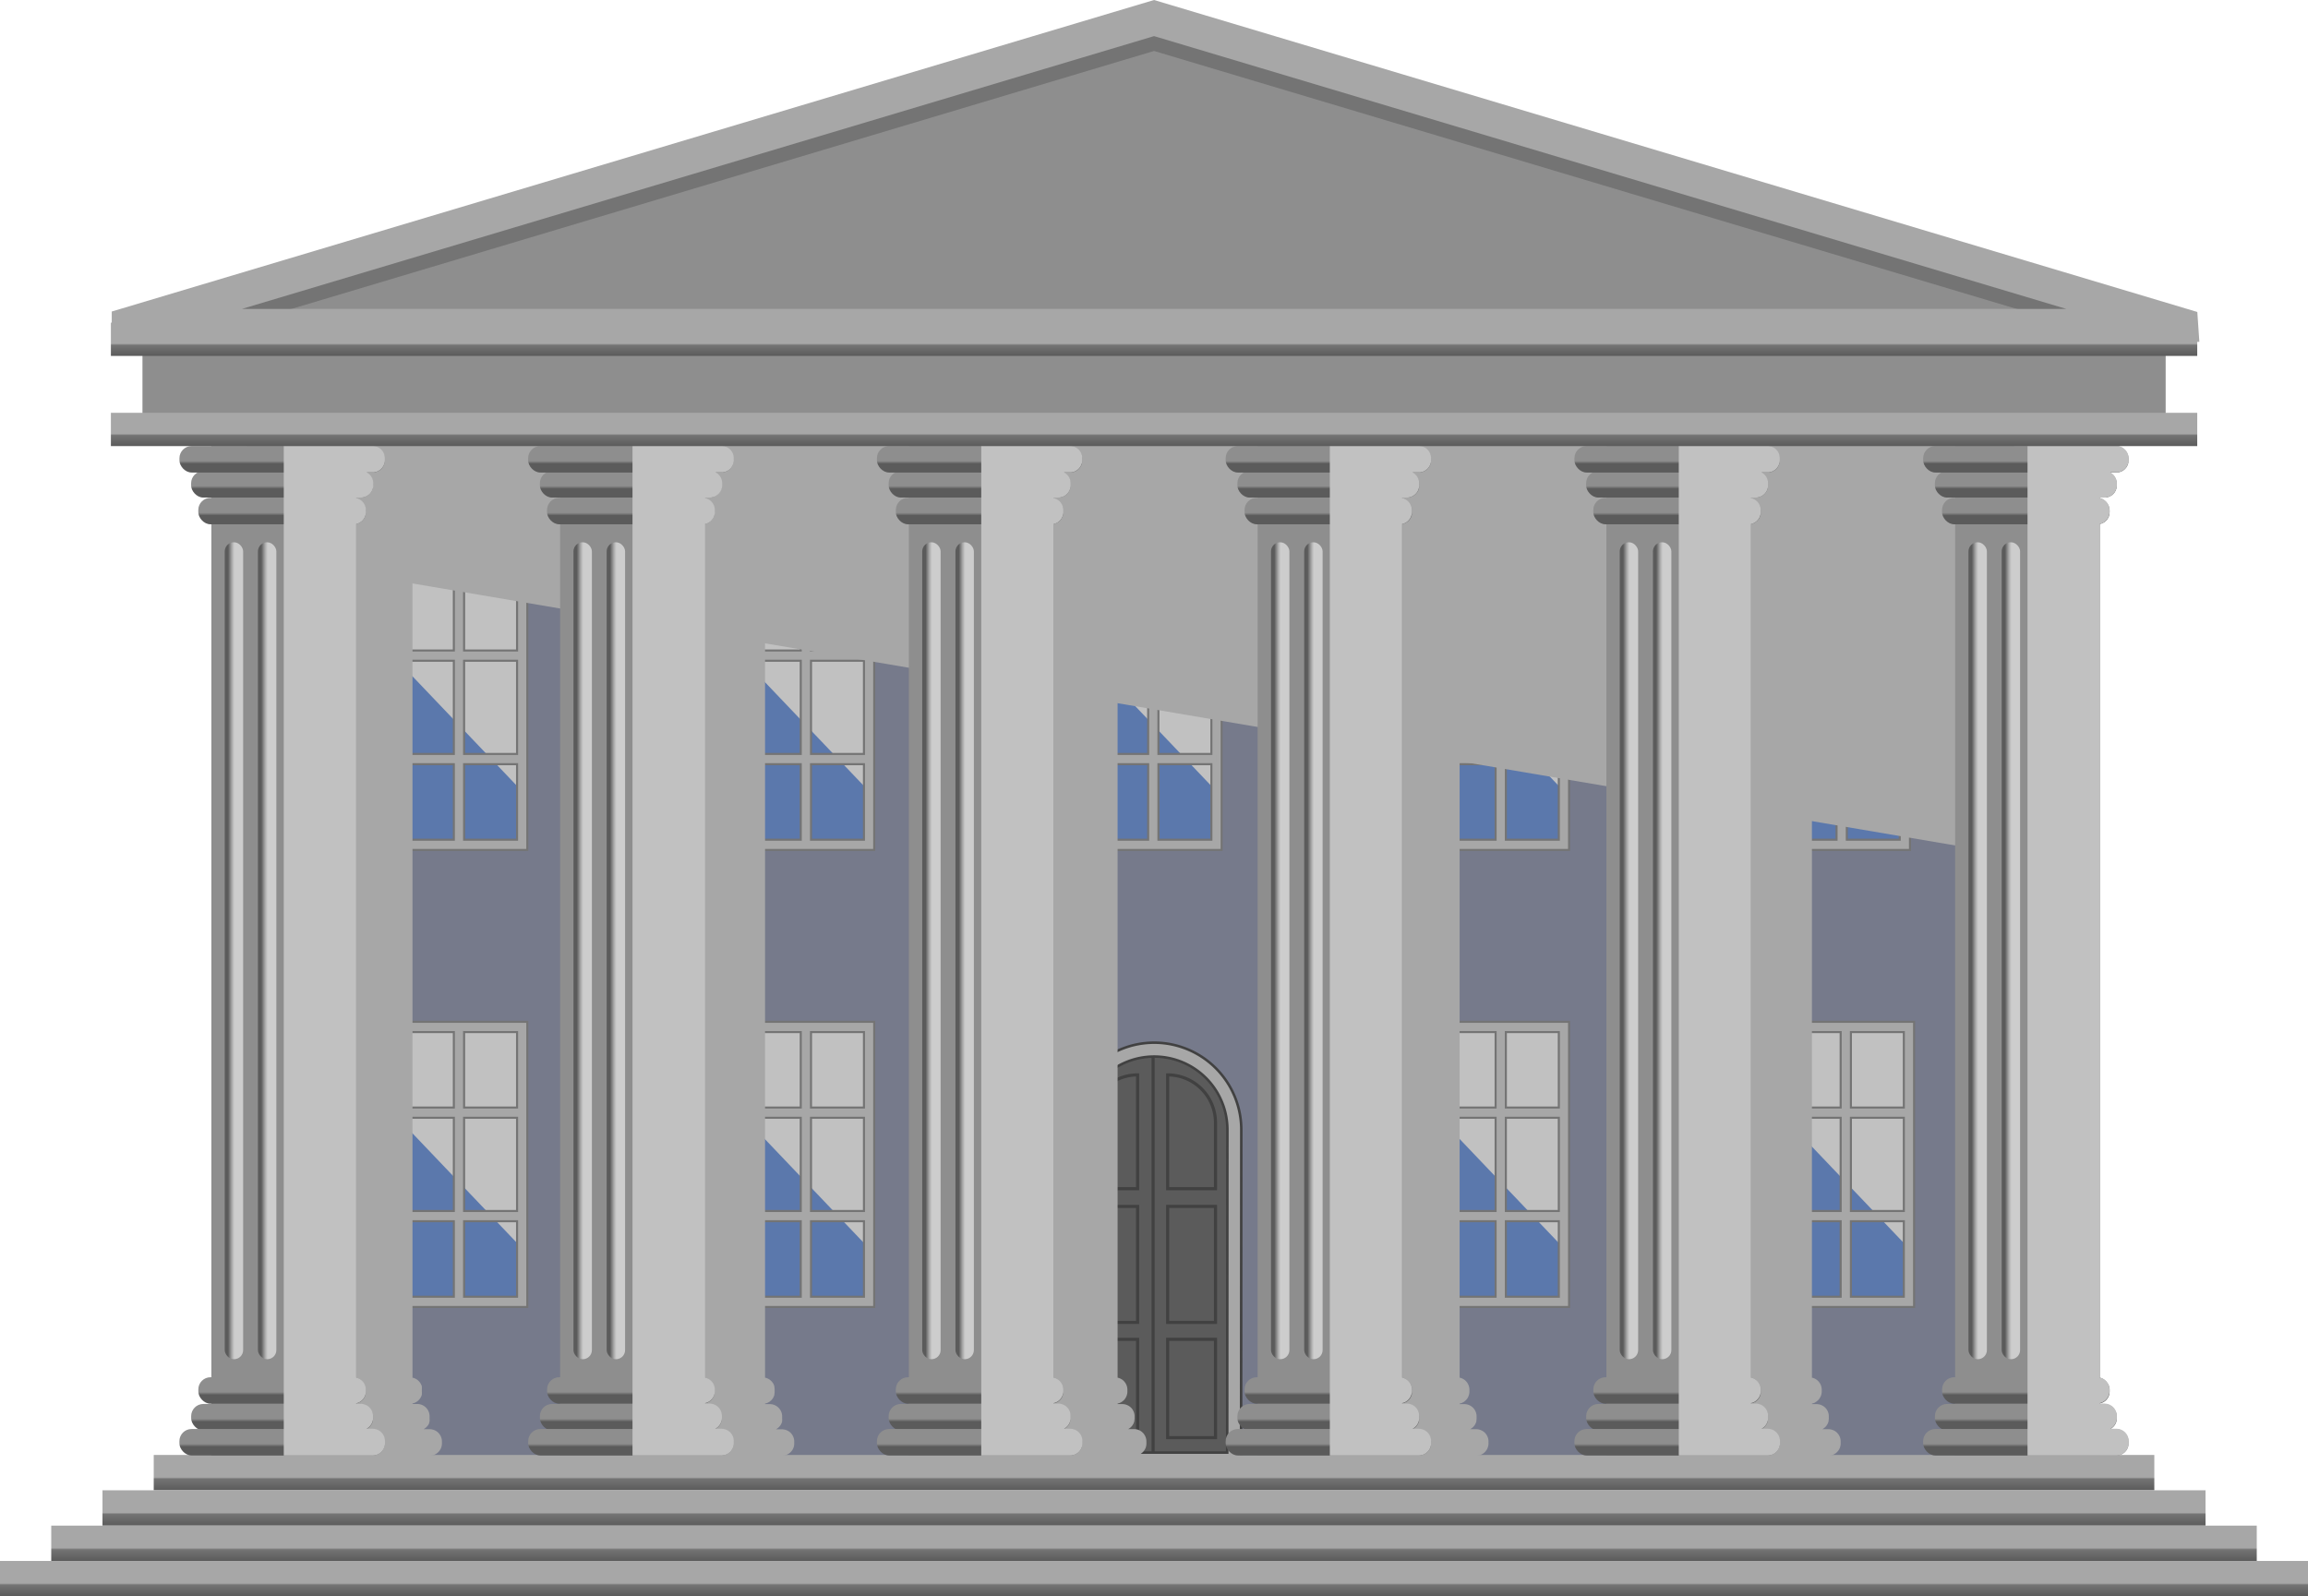 <svg xmlns="http://www.w3.org/2000/svg" xmlns:xlink="http://www.w3.org/1999/xlink" viewBox="0 0 563 389.44"><defs><style>.cls-1{isolation:isolate;}.cls-2{fill:#767a8b;}.cls-3{fill:#5b78ac;}.cls-4{fill:#c1c1c1;}.cls-16,.cls-4{mix-blend-mode:multiply;}.cls-10,.cls-11,.cls-5,.cls-6,.cls-8,.cls-81,.cls-9{fill:none;stroke-miterlimit:10;}.cls-5,.cls-81{stroke:#747474;}.cls-5{stroke-width:3px;}.cls-10,.cls-6{stroke:#a7a7a7;}.cls-6{stroke-width:2px;}.cls-7{fill:#5b5b5b;}.cls-11,.cls-8,.cls-9{stroke:#414141;}.cls-8{stroke-width:0.75px;}.cls-9{stroke-width:4px;}.cls-10{stroke-width:2.77px;}.cls-11{stroke-width:0.76px;}.cls-12{fill:url(#Áåçûìÿííûé_ãðàäèåíò_113);}.cls-13{fill:url(#Áåçûìÿííûé_ãðàäèåíò_113-2);}.cls-14{fill:url(#Áåçûìÿííûé_ãðàäèåíò_113-3);}.cls-15{fill:url(#Áåçûìÿííûé_ãðàäèåíò_113-4);}.cls-17{fill:#a7a7a7;}.cls-18{fill:#8e8e8e;}.cls-19{fill:url(#Áåçûìÿííûé_ãðàäèåíò_116);}.cls-20{fill:url(#Áåçûìÿííûé_ãðàäèåíò_116-2);}.cls-21{fill:url(#Áåçûìÿííûé_ãðàäèåíò_116-3);}.cls-22{fill:url(#Áåçûìÿííûé_ãðàäèåíò_116-4);}.cls-23{fill:url(#Áåçûìÿííûé_ãðàäèåíò_115);}.cls-24{fill:url(#Áåçûìÿííûé_ãðàäèåíò_115-2);}.cls-25{fill:url(#Áåçûìÿííûé_ãðàäèåíò_115-3);}.cls-26{fill:url(#Áåçûìÿííûé_ãðàäèåíò_114);}.cls-27{fill:url(#Áåçûìÿííûé_ãðàäèåíò_114-2);}.cls-28{fill:url(#Áåçûìÿííûé_ãðàäèåíò_114-3);}.cls-29{fill:url(#Áåçûìÿííûé_ãðàäèåíò_116-5);}.cls-30{fill:url(#Áåçûìÿííûé_ãðàäèåíò_116-6);}.cls-31{fill:url(#Áåçûìÿííûé_ãðàäèåíò_116-7);}.cls-32{fill:url(#Áåçûìÿííûé_ãðàäèåíò_116-8);}.cls-33{fill:url(#Áåçûìÿííûé_ãðàäèåíò_115-4);}.cls-34{fill:url(#Áåçûìÿííûé_ãðàäèåíò_115-5);}.cls-35{fill:url(#Áåçûìÿííûé_ãðàäèåíò_115-6);}.cls-36{fill:url(#Áåçûìÿííûé_ãðàäèåíò_114-4);}.cls-37{fill:url(#Áåçûìÿííûé_ãðàäèåíò_114-5);}.cls-38{fill:url(#Áåçûìÿííûé_ãðàäèåíò_114-6);}.cls-39{fill:url(#Áåçûìÿííûé_ãðàäèåíò_116-9);}.cls-40{fill:url(#Áåçûìÿííûé_ãðàäèåíò_116-10);}.cls-41{fill:url(#Áåçûìÿííûé_ãðàäèåíò_116-11);}.cls-42{fill:url(#Áåçûìÿííûé_ãðàäèåíò_116-12);}.cls-43{fill:url(#Áåçûìÿííûé_ãðàäèåíò_115-7);}.cls-44{fill:url(#Áåçûìÿííûé_ãðàäèåíò_115-8);}.cls-45{fill:url(#Áåçûìÿííûé_ãðàäèåíò_115-9);}.cls-46{fill:url(#Áåçûìÿííûé_ãðàäèåíò_114-7);}.cls-47{fill:url(#Áåçûìÿííûé_ãðàäèåíò_114-8);}.cls-48{fill:url(#Áåçûìÿííûé_ãðàäèåíò_114-9);}.cls-49{fill:url(#Áåçûìÿííûé_ãðàäèåíò_116-13);}.cls-50{fill:url(#Áåçûìÿííûé_ãðàäèåíò_116-14);}.cls-51{fill:url(#Áåçûìÿííûé_ãðàäèåíò_116-15);}.cls-52{fill:url(#Áåçûìÿííûé_ãðàäèåíò_116-16);}.cls-53{fill:url(#Áåçûìÿííûé_ãðàäèåíò_115-10);}.cls-54{fill:url(#Áåçûìÿííûé_ãðàäèåíò_115-11);}.cls-55{fill:url(#Áåçûìÿííûé_ãðàäèåíò_115-12);}.cls-56{fill:url(#Áåçûìÿííûé_ãðàäèåíò_114-10);}.cls-57{fill:url(#Áåçûìÿííûé_ãðàäèåíò_114-11);}.cls-58{fill:url(#Áåçûìÿííûé_ãðàäèåíò_114-12);}.cls-59{fill:url(#Áåçûìÿííûé_ãðàäèåíò_116-17);}.cls-60{fill:url(#Áåçûìÿííûé_ãðàäèåíò_116-18);}.cls-61{fill:url(#Áåçûìÿííûé_ãðàäèåíò_116-19);}.cls-62{fill:url(#Áåçûìÿííûé_ãðàäèåíò_116-20);}.cls-63{fill:url(#Áåçûìÿííûé_ãðàäèåíò_115-13);}.cls-64{fill:url(#Áåçûìÿííûé_ãðàäèåíò_115-14);}.cls-65{fill:url(#Áåçûìÿííûé_ãðàäèåíò_115-15);}.cls-66{fill:url(#Áåçûìÿííûé_ãðàäèåíò_114-13);}.cls-67{fill:url(#Áåçûìÿííûé_ãðàäèåíò_114-14);}.cls-68{fill:url(#Áåçûìÿííûé_ãðàäèåíò_114-15);}.cls-69{fill:url(#Áåçûìÿííûé_ãðàäèåíò_116-21);}.cls-70{fill:url(#Áåçûìÿííûé_ãðàäèåíò_116-22);}.cls-71{fill:url(#Áåçûìÿííûé_ãðàäèåíò_116-23);}.cls-72{fill:url(#Áåçûìÿííûé_ãðàäèåíò_116-24);}.cls-73{fill:url(#Áåçûìÿííûé_ãðàäèåíò_115-16);}.cls-74{fill:url(#Áåçûìÿííûé_ãðàäèåíò_115-17);}.cls-75{fill:url(#Áåçûìÿííûé_ãðàäèåíò_115-18);}.cls-76{fill:url(#Áåçûìÿííûé_ãðàäèåíò_114-16);}.cls-77{fill:url(#Áåçûìÿííûé_ãðàäèåíò_114-17);}.cls-78{fill:url(#Áåçûìÿííûé_ãðàäèåíò_114-18);}.cls-79{fill:url(#Áåçûìÿííûé_ãðàäèåíò_113-5);}.cls-80{fill:url(#Áåçûìÿííûé_ãðàäèåíò_113-6);}.cls-81{stroke-width:10.91px;}</style><linearGradient id="Áåçûìÿííûé_ãðàäèåíò_113" x1="281.5" y1="363.58" x2="281.5" y2="354.96" gradientUnits="userSpaceOnUse"><stop offset="0" stop-color="#5b5b5b"/><stop offset="0.32" stop-color="#747474"/><stop offset="0.37" stop-color="#a7a7a7"/><stop offset="1" stop-color="#a7a7a7"/></linearGradient><linearGradient id="Áåçûìÿííûé_ãðàäèåíò_113-2" x1="281.5" y1="372.2" x2="281.5" y2="363.58" xlink:href="#Áåçûìÿííûé_ãðàäèåíò_113"/><linearGradient id="Áåçûìÿííûé_ãðàäèåíò_113-3" x1="281.5" y1="380.82" x2="281.5" y2="372.2" xlink:href="#Áåçûìÿííûé_ãðàäèåíò_113"/><linearGradient id="Áåçûìÿííûé_ãðàäèåíò_113-4" x1="281.5" y1="389.44" x2="281.5" y2="380.82" xlink:href="#Áåçûìÿííûé_ãðàäèåíò_113"/><linearGradient id="Áåçûìÿííûé_ãðàäèåíò_116" x1="54.82" y1="231.96" x2="59.31" y2="231.96" gradientUnits="userSpaceOnUse"><stop offset="0" stop-color="#5b5b5b"/><stop offset="0.17" stop-color="#5b5b5b"/><stop offset="0.18" stop-color="#5b5b5b"/><stop offset="0.25" stop-color="#757575"/><stop offset="0.38" stop-color="#a5a5a5"/><stop offset="0.48" stop-color="#c2c2c2"/><stop offset="0.54" stop-color="#cdcdcd"/><stop offset="1" stop-color="#cdcdcd"/></linearGradient><linearGradient id="Áåçûìÿííûé_ãðàäèåíò_116-2" x1="62.92" y1="231.96" x2="67.41" y2="231.96" xlink:href="#Áåçûìÿííûé_ãðàäèåíò_116"/><linearGradient id="Áåçûìÿííûé_ãðàäèåíò_116-3" x1="71.02" y1="231.96" x2="75.51" y2="231.96" xlink:href="#Áåçûìÿííûé_ãðàäèåíò_116"/><linearGradient id="Áåçûìÿííûé_ãðàäèåíò_116-4" x1="79.13" y1="231.96" x2="83.61" y2="231.96" xlink:href="#Áåçûìÿííûé_ãðàäèåíò_116"/><linearGradient id="Áåçûìÿííûé_ãðàäèåíò_115" x1="68.82" y1="342.45" x2="68.82" y2="336" gradientUnits="userSpaceOnUse"><stop offset="0" stop-color="#5b5b5b"/><stop offset="0.33" stop-color="#5b5b5b"/><stop offset="0.44" stop-color="#8e8e8e"/><stop offset="1" stop-color="#8e8e8e"/></linearGradient><linearGradient id="Áåçûìÿííûé_ãðàäèåíò_115-2" x1="68.82" y1="348.98" x2="68.82" y2="342.52" xlink:href="#Áåçûìÿííûé_ãðàäèåíò_115"/><linearGradient id="Áåçûìÿííûé_ãðàäèåíò_115-3" x1="68.82" y1="355.09" x2="68.82" y2="348.63" xlink:href="#Áåçûìÿííûé_ãðàäèåíò_115"/><linearGradient id="Áåçûìÿííûé_ãðàäèåíò_114" x1="-3416.12" y1="-699.28" x2="-3416.12" y2="-705.73" gradientTransform="translate(3484.94 827.19)" gradientUnits="userSpaceOnUse"><stop offset="0" stop-color="#8e8e8e"/><stop offset="0.56" stop-color="#8e8e8e"/><stop offset="0.67" stop-color="#5b5b5b"/><stop offset="1" stop-color="#5b5b5b"/></linearGradient><linearGradient id="Áåçûìÿííûé_ãðàäèåíò_114-2" x1="-3416.12" y1="-692.75" x2="-3416.12" y2="-699.21" gradientTransform="translate(3484.94 814.14)" xlink:href="#Áåçûìÿííûé_ãðàäèåíò_114"/><linearGradient id="Áåçûìÿííûé_ãðàäèåíò_114-3" x1="-3416.12" y1="-686.64" x2="-3416.12" y2="-693.1" gradientTransform="translate(3484.94 801.92)" xlink:href="#Áåçûìÿííûé_ãðàäèåíò_114"/><linearGradient id="Áåçûìÿííûé_ãðàäèåíò_116-5" x1="139.89" y1="231.96" x2="144.38" y2="231.96" xlink:href="#Áåçûìÿííûé_ãðàäèåíò_116"/><linearGradient id="Áåçûìÿííûé_ãðàäèåíò_116-6" x1="147.99" y1="231.96" x2="152.48" y2="231.96" xlink:href="#Áåçûìÿííûé_ãðàäèåíò_116"/><linearGradient id="Áåçûìÿííûé_ãðàäèåíò_116-7" x1="156.1" y1="231.96" x2="160.58" y2="231.96" xlink:href="#Áåçûìÿííûé_ãðàäèåíò_116"/><linearGradient id="Áåçûìÿííûé_ãðàäèåíò_116-8" x1="164.2" y1="231.96" x2="168.69" y2="231.96" xlink:href="#Áåçûìÿííûé_ãðàäèåíò_116"/><linearGradient id="Áåçûìÿííûé_ãðàäèåíò_115-4" x1="153.89" y1="342.45" x2="153.89" y2="336" xlink:href="#Áåçûìÿííûé_ãðàäèåíò_115"/><linearGradient id="Áåçûìÿííûé_ãðàäèåíò_115-5" x1="153.89" y1="348.98" x2="153.89" y2="342.52" xlink:href="#Áåçûìÿííûé_ãðàäèåíò_115"/><linearGradient id="Áåçûìÿííûé_ãðàäèåíò_115-6" x1="153.89" y1="355.09" x2="153.89" y2="348.63" xlink:href="#Áåçûìÿííûé_ãðàäèåíò_115"/><linearGradient id="Áåçûìÿííûé_ãðàäèåíò_114-4" x1="-3501.19" y1="-699.28" x2="-3501.19" y2="-705.73" gradientTransform="translate(3655.08 827.19)" xlink:href="#Áåçûìÿííûé_ãðàäèåíò_114"/><linearGradient id="Áåçûìÿííûé_ãðàäèåíò_114-5" x1="-3501.19" y1="-692.75" x2="-3501.19" y2="-699.21" gradientTransform="translate(3655.08 814.14)" xlink:href="#Áåçûìÿííûé_ãðàäèåíò_114"/><linearGradient id="Áåçûìÿííûé_ãðàäèåíò_114-6" x1="-3501.19" y1="-686.64" x2="-3501.19" y2="-693.1" gradientTransform="translate(3655.08 801.92)" xlink:href="#Áåçûìÿííûé_ãðàäèåíò_114"/><linearGradient id="Áåçûìÿííûé_ãðàäèåíò_116-9" x1="224.96" y1="231.96" x2="229.45" y2="231.96" xlink:href="#Áåçûìÿííûé_ãðàäèåíò_116"/><linearGradient id="Áåçûìÿííûé_ãðàäèåíò_116-10" x1="233.07" y1="231.96" x2="237.55" y2="231.96" xlink:href="#Áåçûìÿííûé_ãðàäèåíò_116"/><linearGradient id="Áåçûìÿííûé_ãðàäèåíò_116-11" x1="241.17" y1="231.96" x2="245.66" y2="231.96" xlink:href="#Áåçûìÿííûé_ãðàäèåíò_116"/><linearGradient id="Áåçûìÿííûé_ãðàäèåíò_116-12" x1="249.27" y1="231.96" x2="253.76" y2="231.96" xlink:href="#Áåçûìÿííûé_ãðàäèåíò_116"/><linearGradient id="Áåçûìÿííûé_ãðàäèåíò_115-7" x1="238.96" y1="342.45" x2="238.96" y2="336" xlink:href="#Áåçûìÿííûé_ãðàäèåíò_115"/><linearGradient id="Áåçûìÿííûé_ãðàäèåíò_115-8" x1="238.96" y1="348.98" x2="238.96" y2="342.52" xlink:href="#Áåçûìÿííûé_ãðàäèåíò_115"/><linearGradient id="Áåçûìÿííûé_ãðàäèåíò_115-9" x1="238.96" y1="355.09" x2="238.96" y2="348.63" xlink:href="#Áåçûìÿííûé_ãðàäèåíò_115"/><linearGradient id="Áåçûìÿííûé_ãðàäèåíò_114-7" x1="-3586.26" y1="-699.28" x2="-3586.26" y2="-705.73" gradientTransform="translate(3825.23 827.19)" xlink:href="#Áåçûìÿííûé_ãðàäèåíò_114"/><linearGradient id="Áåçûìÿííûé_ãðàäèåíò_114-8" x1="-3586.26" y1="-692.75" x2="-3586.26" y2="-699.21" gradientTransform="translate(3825.23 814.14)" xlink:href="#Áåçûìÿííûé_ãðàäèåíò_114"/><linearGradient id="Áåçûìÿííûé_ãðàäèåíò_114-9" x1="-3586.26" y1="-686.64" x2="-3586.26" y2="-693.1" gradientTransform="translate(3825.23 801.92)" xlink:href="#Áåçûìÿííûé_ãðàäèåíò_114"/><linearGradient id="Áåçûìÿííûé_ãðàäèåíò_116-13" x1="310.04" y1="231.96" x2="314.52" y2="231.96" xlink:href="#Áåçûìÿííûé_ãðàäèåíò_116"/><linearGradient id="Áåçûìÿííûé_ãðàäèåíò_116-14" x1="318.14" y1="231.96" x2="322.63" y2="231.96" xlink:href="#Áåçûìÿííûé_ãðàäèåíò_116"/><linearGradient id="Áåçûìÿííûé_ãðàäèåíò_116-15" x1="326.24" y1="231.96" x2="330.73" y2="231.96" xlink:href="#Áåçûìÿííûé_ãðàäèåíò_116"/><linearGradient id="Áåçûìÿííûé_ãðàäèåíò_116-16" x1="334.34" y1="231.96" x2="338.83" y2="231.96" xlink:href="#Áåçûìÿííûé_ãðàäèåíò_116"/><linearGradient id="Áåçûìÿííûé_ãðàäèåíò_115-10" x1="324.04" y1="342.45" x2="324.04" y2="336" xlink:href="#Áåçûìÿííûé_ãðàäèåíò_115"/><linearGradient id="Áåçûìÿííûé_ãðàäèåíò_115-11" x1="324.04" y1="348.98" x2="324.04" y2="342.52" xlink:href="#Áåçûìÿííûé_ãðàäèåíò_115"/><linearGradient id="Áåçûìÿííûé_ãðàäèåíò_115-12" x1="324.04" y1="355.09" x2="324.04" y2="348.63" xlink:href="#Áåçûìÿííûé_ãðàäèåíò_115"/><linearGradient id="Áåçûìÿííûé_ãðàäèåíò_114-10" x1="-3671.34" y1="-699.28" x2="-3671.34" y2="-705.73" gradientTransform="translate(3995.37 827.19)" xlink:href="#Áåçûìÿííûé_ãðàäèåíò_114"/><linearGradient id="Áåçûìÿííûé_ãðàäèåíò_114-11" x1="-3671.34" y1="-692.75" x2="-3671.34" y2="-699.21" gradientTransform="translate(3995.37 814.14)" xlink:href="#Áåçûìÿííûé_ãðàäèåíò_114"/><linearGradient id="Áåçûìÿííûé_ãðàäèåíò_114-12" x1="-3671.34" y1="-686.64" x2="-3671.34" y2="-693.1" gradientTransform="translate(3995.37 801.92)" xlink:href="#Áåçûìÿííûé_ãðàäèåíò_114"/><linearGradient id="Áåçûìÿííûé_ãðàäèåíò_116-17" x1="395.11" y1="231.96" x2="399.6" y2="231.96" xlink:href="#Áåçûìÿííûé_ãðàäèåíò_116"/><linearGradient id="Áåçûìÿííûé_ãðàäèåíò_116-18" x1="403.21" y1="231.96" x2="407.7" y2="231.96" xlink:href="#Áåçûìÿííûé_ãðàäèåíò_116"/><linearGradient id="Áåçûìÿííûé_ãðàäèåíò_116-19" x1="411.31" y1="231.96" x2="415.8" y2="231.96" xlink:href="#Áåçûìÿííûé_ãðàäèåíò_116"/><linearGradient id="Áåçûìÿííûé_ãðàäèåíò_116-20" x1="419.42" y1="231.96" x2="423.9" y2="231.96" xlink:href="#Áåçûìÿííûé_ãðàäèåíò_116"/><linearGradient id="Áåçûìÿííûé_ãðàäèåíò_115-13" x1="409.11" y1="342.45" x2="409.11" y2="336" xlink:href="#Áåçûìÿííûé_ãðàäèåíò_115"/><linearGradient id="Áåçûìÿííûé_ãðàäèåíò_115-14" x1="409.11" y1="348.98" x2="409.11" y2="342.52" xlink:href="#Áåçûìÿííûé_ãðàäèåíò_115"/><linearGradient id="Áåçûìÿííûé_ãðàäèåíò_115-15" x1="409.11" y1="355.09" x2="409.11" y2="348.63" xlink:href="#Áåçûìÿííûé_ãðàäèåíò_115"/><linearGradient id="Áåçûìÿííûé_ãðàäèåíò_114-13" x1="-3756.41" y1="-699.28" x2="-3756.41" y2="-705.73" gradientTransform="translate(4165.52 827.19)" xlink:href="#Áåçûìÿííûé_ãðàäèåíò_114"/><linearGradient id="Áåçûìÿííûé_ãðàäèåíò_114-14" x1="-3756.41" y1="-692.75" x2="-3756.41" y2="-699.21" gradientTransform="translate(4165.52 814.14)" xlink:href="#Áåçûìÿííûé_ãðàäèåíò_114"/><linearGradient id="Áåçûìÿííûé_ãðàäèåíò_114-15" x1="-3756.41" y1="-686.64" x2="-3756.41" y2="-693.1" gradientTransform="translate(4165.52 801.92)" xlink:href="#Áåçûìÿííûé_ãðàäèåíò_114"/><linearGradient id="Áåçûìÿííûé_ãðàäèåíò_116-21" x1="480.18" y1="231.96" x2="484.67" y2="231.96" xlink:href="#Áåçûìÿííûé_ãðàäèåíò_116"/><linearGradient id="Áåçûìÿííûé_ãðàäèåíò_116-22" x1="488.28" y1="231.96" x2="492.77" y2="231.96" xlink:href="#Áåçûìÿííûé_ãðàäèåíò_116"/><linearGradient id="Áåçûìÿííûé_ãðàäèåíò_116-23" x1="496.39" y1="231.96" x2="500.87" y2="231.96" xlink:href="#Áåçûìÿííûé_ãðàäèåíò_116"/><linearGradient id="Áåçûìÿííûé_ãðàäèåíò_116-24" x1="504.49" y1="231.96" x2="508.98" y2="231.96" xlink:href="#Áåçûìÿííûé_ãðàäèåíò_116"/><linearGradient id="Áåçûìÿííûé_ãðàäèåíò_115-16" x1="494.18" y1="342.45" x2="494.18" y2="336" xlink:href="#Áåçûìÿííûé_ãðàäèåíò_115"/><linearGradient id="Áåçûìÿííûé_ãðàäèåíò_115-17" x1="494.18" y1="348.98" x2="494.18" y2="342.52" xlink:href="#Áåçûìÿííûé_ãðàäèåíò_115"/><linearGradient id="Áåçûìÿííûé_ãðàäèåíò_115-18" x1="494.18" y1="355.09" x2="494.18" y2="348.63" xlink:href="#Áåçûìÿííûé_ãðàäèåíò_115"/><linearGradient id="Áåçûìÿííûé_ãðàäèåíò_114-16" x1="-3841.48" y1="-699.28" x2="-3841.48" y2="-705.73" gradientTransform="translate(4335.66 827.19)" xlink:href="#Áåçûìÿííûé_ãðàäèåíò_114"/><linearGradient id="Áåçûìÿííûé_ãðàäèåíò_114-17" x1="-3841.48" y1="-692.75" x2="-3841.48" y2="-699.21" gradientTransform="translate(4335.66 814.14)" xlink:href="#Áåçûìÿííûé_ãðàäèåíò_114"/><linearGradient id="Áåçûìÿííûé_ãðàäèåíò_114-18" x1="-3841.48" y1="-686.64" x2="-3841.48" y2="-693.1" gradientTransform="translate(4335.66 801.92)" xlink:href="#Áåçûìÿííûé_ãðàäèåíò_114"/><linearGradient id="Áåçûìÿííûé_ãðàäèåíò_113-5" x1="281.51" y1="108.82" x2="281.51" y2="100.71" xlink:href="#Áåçûìÿííûé_ãðàäèåíò_113"/><linearGradient id="Áåçûìÿííûé_ãðàäèåíò_113-6" x1="281.51" y1="86.82" x2="281.51" y2="78.71" xlink:href="#Áåçûìÿííûé_ãðàäèåíò_113"/></defs><g class="cls-1"><g id="Camada_2" data-name="Camada 2"><g id="Desenho"><rect class="cls-2" x="71.72" y="100.71" width="419.57" height="256.87"/><rect class="cls-3" x="181.5" y="139.04" width="30.5" height="67.07"/><polygon class="cls-4" points="181.5 161.07 181.5 139.04 212 139.04 212 193.07 181.5 161.07"/><rect class="cls-5" x="181.5" y="139.04" width="30.5" height="67.07"/><line class="cls-5" x1="196.58" y1="139.23" x2="196.58" y2="205.94"/><line class="cls-5" x1="181.5" y1="159.95" x2="212" y2="159.95"/><line class="cls-5" x1="181.5" y1="185.19" x2="212" y2="185.19"/><rect class="cls-6" x="181.5" y="139.04" width="30.5" height="67.07"/><line class="cls-6" x1="196.58" y1="139.23" x2="196.58" y2="205.94"/><line class="cls-6" x1="181.5" y1="159.95" x2="212" y2="159.95"/><line class="cls-6" x1="181.5" y1="185.19" x2="212" y2="185.19"/><rect class="cls-3" x="96.88" y="139.04" width="30.5" height="67.07"/><polygon class="cls-4" points="96.88 161.07 96.88 139.04 127.38 139.04 127.38 193.07 96.88 161.07"/><rect class="cls-5" x="96.88" y="139.04" width="30.5" height="67.07"/><line class="cls-5" x1="111.96" y1="139.23" x2="111.96" y2="205.94"/><line class="cls-5" x1="96.88" y1="159.95" x2="127.38" y2="159.95"/><line class="cls-5" x1="96.88" y1="185.19" x2="127.38" y2="185.19"/><rect class="cls-6" x="96.88" y="139.04" width="30.5" height="67.07"/><line class="cls-6" x1="111.96" y1="139.23" x2="111.96" y2="205.94"/><line class="cls-6" x1="96.88" y1="159.95" x2="127.38" y2="159.95"/><line class="cls-6" x1="96.88" y1="185.19" x2="127.38" y2="185.19"/><rect class="cls-3" x="266.25" y="139.04" width="30.5" height="67.07"/><polygon class="cls-4" points="266.25 161.07 266.25 139.04 296.75 139.04 296.75 193.07 266.25 161.07"/><rect class="cls-5" x="266.25" y="139.04" width="30.5" height="67.07"/><line class="cls-5" x1="281.33" y1="139.23" x2="281.33" y2="205.94"/><line class="cls-5" x1="266.25" y1="159.95" x2="296.75" y2="159.95"/><line class="cls-5" x1="266.25" y1="185.19" x2="296.75" y2="185.19"/><rect class="cls-6" x="266.25" y="139.04" width="30.5" height="67.07"/><line class="cls-6" x1="281.33" y1="139.23" x2="281.33" y2="205.94"/><line class="cls-6" x1="266.25" y1="159.95" x2="296.75" y2="159.95"/><line class="cls-6" x1="266.25" y1="185.19" x2="296.75" y2="185.19"/><rect class="cls-3" x="351" y="139.04" width="30.5" height="67.07"/><polygon class="cls-4" points="351 161.07 351 139.04 381.5 139.04 381.5 193.07 351 161.07"/><rect class="cls-5" x="351" y="139.04" width="30.5" height="67.07"/><line class="cls-5" x1="366.08" y1="139.23" x2="366.08" y2="205.94"/><line class="cls-5" x1="351" y1="159.95" x2="381.5" y2="159.95"/><line class="cls-5" x1="351" y1="185.19" x2="381.5" y2="185.19"/><rect class="cls-6" x="351" y="139.04" width="30.5" height="67.07"/><line class="cls-6" x1="366.08" y1="139.23" x2="366.08" y2="205.94"/><line class="cls-6" x1="351" y1="159.95" x2="381.5" y2="159.95"/><line class="cls-6" x1="351" y1="185.19" x2="381.5" y2="185.19"/><rect class="cls-3" x="434.16" y="139.04" width="30.5" height="67.07"/><polygon class="cls-4" points="434.16 161.07 434.16 139.04 464.66 139.04 464.66 193.07 434.16 161.07"/><rect class="cls-5" x="434.16" y="139.04" width="30.5" height="67.07"/><line class="cls-5" x1="449.25" y1="139.23" x2="449.25" y2="205.94"/><line class="cls-5" x1="434.16" y1="159.95" x2="464.66" y2="159.95"/><line class="cls-5" x1="434.16" y1="185.19" x2="464.66" y2="185.19"/><rect class="cls-6" x="434.16" y="139.04" width="30.5" height="67.07"/><line class="cls-6" x1="449.25" y1="139.23" x2="449.25" y2="205.94"/><line class="cls-6" x1="434.16" y1="159.95" x2="464.66" y2="159.95"/><line class="cls-6" x1="434.16" y1="185.19" x2="464.66" y2="185.19"/><rect class="cls-3" x="181.5" y="250.54" width="30.5" height="67.07"/><polygon class="cls-4" points="181.5 272.57 181.5 250.54 212 250.54 212 304.57 181.5 272.57"/><rect class="cls-5" x="181.5" y="250.54" width="30.5" height="67.07"/><line class="cls-5" x1="196.58" y1="250.73" x2="196.58" y2="317.44"/><line class="cls-5" x1="181.5" y1="271.45" x2="212" y2="271.45"/><line class="cls-5" x1="181.5" y1="296.69" x2="212" y2="296.69"/><rect class="cls-6" x="181.5" y="250.54" width="30.5" height="67.07"/><line class="cls-6" x1="196.58" y1="250.73" x2="196.58" y2="317.44"/><line class="cls-6" x1="181.5" y1="271.45" x2="212" y2="271.45"/><line class="cls-6" x1="181.5" y1="296.69" x2="212" y2="296.69"/><rect class="cls-3" x="96.88" y="250.54" width="30.5" height="67.07"/><polygon class="cls-4" points="96.88 272.57 96.88 250.54 127.38 250.54 127.38 304.57 96.88 272.57"/><rect class="cls-5" x="96.88" y="250.54" width="30.5" height="67.07"/><line class="cls-5" x1="111.96" y1="250.73" x2="111.96" y2="317.44"/><line class="cls-5" x1="96.88" y1="271.45" x2="127.38" y2="271.45"/><line class="cls-5" x1="96.88" y1="296.69" x2="127.38" y2="296.69"/><rect class="cls-6" x="96.88" y="250.54" width="30.5" height="67.07"/><line class="cls-6" x1="111.96" y1="250.73" x2="111.96" y2="317.44"/><line class="cls-6" x1="96.88" y1="271.45" x2="127.38" y2="271.45"/><line class="cls-6" x1="96.88" y1="296.69" x2="127.38" y2="296.69"/><rect class="cls-3" x="351" y="250.54" width="30.5" height="67.07"/><polygon class="cls-4" points="351 272.57 351 250.54 381.5 250.54 381.5 304.57 351 272.57"/><rect class="cls-5" x="351" y="250.54" width="30.5" height="67.07"/><line class="cls-5" x1="366.08" y1="250.73" x2="366.08" y2="317.44"/><line class="cls-5" x1="351" y1="271.45" x2="381.5" y2="271.45"/><line class="cls-5" x1="351" y1="296.69" x2="381.5" y2="296.69"/><rect class="cls-6" x="351" y="250.54" width="30.5" height="67.07"/><line class="cls-6" x1="366.08" y1="250.73" x2="366.08" y2="317.44"/><line class="cls-6" x1="351" y1="271.45" x2="381.5" y2="271.45"/><line class="cls-6" x1="351" y1="296.69" x2="381.5" y2="296.69"/><rect class="cls-3" x="435.16" y="250.54" width="30.5" height="67.07"/><polygon class="cls-4" points="435.16 272.57 435.16 250.54 465.66 250.54 465.66 304.57 435.16 272.57"/><rect class="cls-5" x="435.16" y="250.54" width="30.5" height="67.07"/><line class="cls-5" x1="450.25" y1="250.73" x2="450.25" y2="317.44"/><line class="cls-5" x1="435.16" y1="271.45" x2="465.66" y2="271.45"/><line class="cls-5" x1="435.16" y1="296.69" x2="465.66" y2="296.69"/><rect class="cls-6" x="435.16" y="250.54" width="30.5" height="67.07"/><line class="cls-6" x1="450.25" y1="250.73" x2="450.25" y2="317.44"/><line class="cls-6" x1="435.16" y1="271.45" x2="465.66" y2="271.45"/><line class="cls-6" x1="435.16" y1="296.69" x2="465.66" y2="296.69"/><path class="cls-7" d="M301.05,356.07H262V275.63a19.55,19.55,0,0,1,19.55-19.56h0a19.55,19.55,0,0,1,19.55,19.56Z"/><line class="cls-8" x1="281.28" y1="256.36" x2="281.28" y2="355.82"/><path class="cls-9" d="M301.05,356.07H262V275.63a19.55,19.55,0,0,1,19.55-19.56h0a19.55,19.55,0,0,1,19.55,19.56Z"/><path class="cls-10" d="M301.05,356.07H262V275.63a19.55,19.55,0,0,1,19.55-19.56h0a19.55,19.55,0,0,1,19.55,19.56Z"/><rect class="cls-11" x="284.83" y="326.75" width="11.67" height="23.99"/><rect class="cls-11" x="284.83" y="294.32" width="11.67" height="28.3"/><path class="cls-11" d="M296.5,290H284.83V262.24h0a11.66,11.66,0,0,1,11.67,11.67Z"/><rect class="cls-11" x="265.83" y="326.75" width="11.67" height="23.99" transform="translate(543.33 677.49) rotate(180)"/><rect class="cls-11" x="265.83" y="294.32" width="11.67" height="28.3" transform="translate(543.33 616.94) rotate(180)"/><path class="cls-11" d="M265.83,290H277.5V262.24h0a11.67,11.67,0,0,0-11.67,11.67Z"/><rect class="cls-12" x="37.5" y="354.96" width="488.01" height="8.62"/><rect class="cls-13" x="25" y="363.58" width="513" height="8.62"/><rect class="cls-14" x="12.5" y="372.2" width="538" height="8.62"/><rect class="cls-15" y="380.82" width="563" height="8.62"/><g class="cls-16"><path class="cls-17" d="M104.87,108.82H60.69a3,3,0,0,0-3,3v.52a3,3,0,0,0,3,3h1.5a3,3,0,0,0-1.6,2.62v.52a3,3,0,0,0,3,3h2v.07H65.3a3,3,0,0,0-3,3V125a3,3,0,0,0,3,3h.22V336H65.3a3,3,0,0,0-3,3v.53a3,3,0,0,0,3,3h.22v.07h-2a3,3,0,0,0-3,3V346a3,3,0,0,0,1.6,2.62h-1.5a3,3,0,0,0-3,3v.52a3,3,0,0,0,3,3h44.18a3,3,0,0,0,3-3v-.52h0a3,3,0,0,0-.81-2l-.07-.08a2.85,2.85,0,0,0-1.32-.75,2.82,2.82,0,0,0-.77-.12h-1.5a2.92,2.92,0,0,0,.87-.69l.1-.12a1.46,1.46,0,0,0,.17-.24,2.71,2.71,0,0,0,.21-.37s0-.11,0-.16a1.42,1.42,0,0,0,.11-.35,1.24,1.24,0,0,0,0-.16,3.07,3.07,0,0,0,0-.53v-.52a3,3,0,0,0-3-3h-1.17v-.12h0l.18-.06.34-.1.21-.11.27-.14.2-.15.23-.19a1.29,1.29,0,0,0,.16-.17,2.2,2.2,0,0,0,.2-.23l.13-.19c.06-.09.11-.19.16-.28l.09-.2a3.58,3.58,0,0,0,.11-.35,1.21,1.21,0,0,1,0-.18,3.43,3.43,0,0,0,0-.56h0V339a3.43,3.43,0,0,0,0-.56,1.21,1.21,0,0,1,0-.18c0-.12-.07-.23-.11-.35l-.09-.19-.16-.29-.13-.18a1.59,1.59,0,0,0-.2-.24,1.29,1.29,0,0,0-.16-.17l-.23-.19-.2-.14a2.34,2.34,0,0,0-.27-.15l-.21-.1a2.24,2.24,0,0,0-.34-.11l-.18-.05h0V127.85h0l.18,0a2.24,2.24,0,0,0,.34-.11l.21-.1a2.34,2.34,0,0,0,.27-.15l.2-.14.23-.19a1.29,1.29,0,0,0,.16-.17,2.2,2.2,0,0,0,.2-.23c0-.07.09-.13.13-.19a2.69,2.69,0,0,0,.16-.29L103,126c0-.12.08-.23.11-.35a1.21,1.21,0,0,1,0-.18,3.43,3.43,0,0,0,0-.56v-.53a3.43,3.43,0,0,0,0-.56,1.21,1.21,0,0,1,0-.18,3.58,3.58,0,0,0-.11-.35l-.09-.19a2.69,2.69,0,0,0-.16-.29l-.13-.19a2.2,2.2,0,0,0-.2-.23,1.29,1.29,0,0,0-.16-.17l-.23-.19-.2-.14a2.34,2.34,0,0,0-.27-.15,1,1,0,0,0-.21-.1,2,2,0,0,0-.35-.11l-.17-.06h0v-.12H102a2.88,2.88,0,0,0,.59-.06,3,3,0,0,0,2.37-2.91h0v-.52h0a3.07,3.07,0,0,0,0-.53,1.24,1.24,0,0,0,0-.16,1.42,1.42,0,0,0-.11-.35l0-.15a2.32,2.32,0,0,0-.21-.38,2.07,2.07,0,0,0-.17-.24l-.1-.12a2.92,2.92,0,0,0-.87-.69h1.5a3,3,0,0,0,3-3v-.52a3,3,0,0,0-3-3Z"/><path class="cls-17" d="M190.78,108.82H146.6a3,3,0,0,0-3,3v.52a3,3,0,0,0,3,3h1.5a3,3,0,0,0-1.61,2.62v.52a3,3,0,0,0,3,3h2v.07h-.22a3,3,0,0,0-3,3V125a3,3,0,0,0,3,3h.22V336h-.22a3,3,0,0,0-3,3v.53a3,3,0,0,0,3,3h.22v.07h-2a3,3,0,0,0-3,3V346a3,3,0,0,0,1.61,2.62h-1.5a3,3,0,0,0-3,3v.52a3,3,0,0,0,3,3h44.18a3,3,0,0,0,2.45-1.31,2.89,2.89,0,0,0,.51-1.66v-.52h0a3,3,0,0,0-.8-2s0-.05-.07-.08a2.91,2.91,0,0,0-1.32-.75,2.82,2.82,0,0,0-.77-.12h-1.51a2.84,2.84,0,0,0,.88-.69l.09-.12a2.5,2.5,0,0,0,.18-.24c.07-.12.14-.24.2-.37a1,1,0,0,0,.06-.16,2,2,0,0,0,.11-.35c0-.06,0-.11,0-.16a3.07,3.07,0,0,0,0-.53v-.52a3,3,0,0,0-3-3h-1.17v-.12h0l.18-.06.35-.1.21-.11.27-.14.19-.15a2.11,2.11,0,0,0,.23-.19,1.37,1.37,0,0,0,.17-.17c.07-.07.13-.15.2-.23l.13-.19a2.64,2.64,0,0,0,.15-.29,1.11,1.11,0,0,0,.09-.19,2,2,0,0,0,.11-.35,1.21,1.21,0,0,0,0-.18,2.6,2.6,0,0,0,.06-.56h0V339a2.6,2.6,0,0,0-.06-.56,1.21,1.21,0,0,0,0-.18,2.35,2.35,0,0,0-.11-.35,1.63,1.63,0,0,0-.09-.19c0-.1-.09-.19-.15-.29l-.13-.18a2.54,2.54,0,0,0-.2-.24l-.17-.17a2.11,2.11,0,0,0-.23-.19,1.33,1.33,0,0,0-.19-.14l-.27-.15-.21-.1a2,2,0,0,0-.35-.11l-.18-.05h0V127.85h0l.18,0a2,2,0,0,0,.35-.11l.21-.1c.09,0,.18-.09.27-.15a1.33,1.33,0,0,0,.19-.14,2.11,2.11,0,0,0,.23-.19,1.37,1.37,0,0,0,.17-.17,2.54,2.54,0,0,0,.2-.24l.13-.18a2.64,2.64,0,0,0,.15-.29,1.63,1.63,0,0,0,.09-.19,2.35,2.35,0,0,0,.11-.35,1.21,1.21,0,0,0,0-.18,2.6,2.6,0,0,0,.06-.56v-.53a2.6,2.6,0,0,0-.06-.56,1.21,1.21,0,0,0,0-.18,2,2,0,0,0-.11-.35,1.11,1.11,0,0,0-.09-.19,2.64,2.64,0,0,0-.15-.29l-.13-.19c-.07-.08-.13-.16-.2-.23a1.37,1.37,0,0,0-.17-.17,2.11,2.11,0,0,0-.23-.19,1.33,1.33,0,0,0-.19-.14c-.09-.06-.18-.1-.27-.15a1,1,0,0,0-.21-.1,2,2,0,0,0-.35-.11l-.18-.06h0v-.12h1.17a2.91,2.91,0,0,0,.6-.06,3,3,0,0,0,2.37-2.91h0v-.52h0a3.07,3.07,0,0,0,0-.53c0-.05,0-.1,0-.16a2,2,0,0,0-.11-.35.94.94,0,0,0-.06-.15,3.39,3.39,0,0,0-.2-.38,2.15,2.15,0,0,0-.18-.24l-.09-.12a2.92,2.92,0,0,0-.87-.69h1.5a3,3,0,0,0,2.45-1.31,2.91,2.91,0,0,0,.51-1.66v-.52a2.91,2.91,0,0,0-.51-1.66A3,3,0,0,0,190.78,108.82Z"/><path class="cls-17" d="M276.68,108.82H232.5a3,3,0,0,0-3,3v.52a3,3,0,0,0,3,3H234a3,3,0,0,0-1.61,2.62v.52a3,3,0,0,0,3,3h2v.07h-.21a3,3,0,0,0-3,3V125a3,3,0,0,0,3,3h.21V336h-.21a3,3,0,0,0-3,3v.53a3,3,0,0,0,3,3h.21v.07h-2a3,3,0,0,0-3,3V346a3,3,0,0,0,1.61,2.62H232.5a3,3,0,0,0-3,3v.52a3,3,0,0,0,3,3h44.18a3,3,0,0,0,2.74-1.82,2.91,2.91,0,0,0,.23-1.15v-.52a2.89,2.89,0,0,0-.18-1,3,3,0,0,0-2.19-1.93,2.91,2.91,0,0,0-.6-.06h-1.5a3,3,0,0,0,.88-.69l.09-.12a1.46,1.46,0,0,0,.17-.24,2.71,2.71,0,0,0,.21-.37l.06-.16a3.58,3.58,0,0,0,.11-.35l0-.16a3.07,3.07,0,0,0,.06-.53v-.52a2.94,2.94,0,0,0-1.82-2.73,2.92,2.92,0,0,0-1.15-.24h-1.17v-.12h0l.18-.06.35-.1.21-.11.27-.14.19-.15a2.11,2.11,0,0,0,.23-.19c.06,0,.11-.11.17-.17a2.11,2.11,0,0,0,.19-.23,2.14,2.14,0,0,0,.13-.19,2.69,2.69,0,0,0,.16-.29l.09-.19a2,2,0,0,0,.11-.35,1.21,1.21,0,0,0,.05-.18,3.43,3.43,0,0,0,.06-.56h0V339a3.43,3.43,0,0,0-.06-.56,1.21,1.21,0,0,0-.05-.18,2.35,2.35,0,0,0-.11-.35l-.09-.19-.16-.29-.13-.18a1.55,1.55,0,0,0-.19-.24l-.17-.17a2.11,2.11,0,0,0-.23-.19l-.19-.14-.27-.15-.21-.1a2.35,2.35,0,0,0-.35-.11l-.18-.05h0V127.85h0l.18,0a2.35,2.35,0,0,0,.35-.11l.21-.1.27-.15.19-.14a2.11,2.11,0,0,0,.23-.19c.06,0,.11-.11.17-.17a1.55,1.55,0,0,0,.19-.24l.13-.18a2.69,2.69,0,0,0,.16-.29l.09-.19a2.35,2.35,0,0,0,.11-.35,1.21,1.21,0,0,0,.05-.18A3.43,3.43,0,0,0,275,125v-.53a3.43,3.43,0,0,0-.06-.56,1.21,1.21,0,0,0-.05-.18,2,2,0,0,0-.11-.35l-.09-.19a2.69,2.69,0,0,0-.16-.29,2.14,2.14,0,0,0-.13-.19,2.11,2.11,0,0,0-.19-.23c-.06-.06-.11-.12-.17-.17a2.11,2.11,0,0,0-.23-.19l-.19-.14a1.82,1.82,0,0,0-.27-.15,1,1,0,0,0-.21-.1,2.35,2.35,0,0,0-.35-.11l-.18-.06h0v-.12h1.17a3.05,3.05,0,0,0,.6-.06,3,3,0,0,0,2.37-2.91h0v-.52h0a3.07,3.07,0,0,0-.06-.53l0-.16a3.58,3.58,0,0,0-.11-.35l-.06-.15a2.32,2.32,0,0,0-.21-.38,2.07,2.07,0,0,0-.17-.24l-.09-.12a3,3,0,0,0-.88-.69h1.5a2.83,2.83,0,0,0,1.16-.24,3,3,0,0,0,1.58-1.58,2.91,2.91,0,0,0,.23-1.15v-.52a2.91,2.91,0,0,0-.23-1.15A3,3,0,0,0,276.68,108.82Z"/><path class="cls-17" d="M360.09,108.82H315.91a3,3,0,0,0-3,3v.52a3,3,0,0,0,3,3h1.5a3,3,0,0,0-1.61,2.62v.52a3,3,0,0,0,3,3h2v.07h-.22a3,3,0,0,0-3,3V125a3,3,0,0,0,3,3h.22V336h-.22a3,3,0,0,0-3,3v.53a3,3,0,0,0,3,3h.22v.07h-2a3,3,0,0,0-3,3V346a3,3,0,0,0,1.61,2.62h-1.5a3,3,0,0,0-3,3v.52a3,3,0,0,0,3,3h44.18a3,3,0,0,0,3-3v-.52h0a2.94,2.94,0,0,0-.81-2l-.06-.08a3.2,3.2,0,0,0-2.09-.87h-1.51a2.84,2.84,0,0,0,.88-.69l.09-.12a2.5,2.5,0,0,0,.18-.24c.07-.12.14-.24.2-.37a1,1,0,0,0,.06-.16,2,2,0,0,0,.11-.35c0-.06,0-.11,0-.16a3.07,3.07,0,0,0,.05-.53v-.52a3,3,0,0,0-1.81-2.73,3,3,0,0,0-1.16-.24h-1.17v-.12h0l.18-.06.35-.1.21-.11.27-.14.19-.15a2.11,2.11,0,0,0,.23-.19,1.37,1.37,0,0,0,.17-.17c.07-.07.13-.15.2-.23l.13-.19.15-.28a1.76,1.76,0,0,0,.09-.2,2,2,0,0,0,.11-.35,1.21,1.21,0,0,0,.05-.18,2.6,2.6,0,0,0,.06-.56h0V339a2.6,2.6,0,0,0-.06-.56,1.21,1.21,0,0,0-.05-.18,2.35,2.35,0,0,0-.11-.35,1.63,1.63,0,0,0-.09-.19l-.15-.29-.13-.18a2.54,2.54,0,0,0-.2-.24,1.37,1.37,0,0,0-.17-.17,2.11,2.11,0,0,0-.23-.19,1.33,1.33,0,0,0-.19-.14l-.27-.15-.21-.1a2,2,0,0,0-.35-.11l-.18-.05h0V127.85h0l.18,0a2,2,0,0,0,.35-.11l.21-.1c.09,0,.18-.09.27-.15a1.33,1.33,0,0,0,.19-.14,2.11,2.11,0,0,0,.23-.19,1.37,1.37,0,0,0,.17-.17c.07-.07.13-.15.2-.23s.09-.13.13-.19l.15-.29a1.63,1.63,0,0,0,.09-.19,2.35,2.35,0,0,0,.11-.35,1.21,1.21,0,0,0,.05-.18,2.6,2.6,0,0,0,.06-.56v-.53a2.6,2.6,0,0,0-.06-.56,1.21,1.21,0,0,0-.05-.18,2,2,0,0,0-.11-.35,1.11,1.11,0,0,0-.09-.19l-.15-.29-.13-.19c-.07-.08-.13-.16-.2-.23a1.37,1.37,0,0,0-.17-.17,2.11,2.11,0,0,0-.23-.19,1.33,1.33,0,0,0-.19-.14c-.09-.06-.18-.1-.27-.15a1,1,0,0,0-.21-.1,2,2,0,0,0-.35-.11l-.18-.06h0v-.12h1.17a2.91,2.91,0,0,0,.6-.06,3,3,0,0,0,2.37-2.91h0v-.52h0a3.07,3.07,0,0,0-.05-.53c0-.05,0-.1,0-.16a3.58,3.58,0,0,0-.11-.35.94.94,0,0,0-.06-.15,3.39,3.39,0,0,0-.2-.38c-.06-.09-.12-.16-.18-.24l-.09-.12a2.92,2.92,0,0,0-.87-.69h1.5a3,3,0,0,0,2.45-1.31,3,3,0,0,0,.51-1.66v-.52a3,3,0,0,0-.51-1.66A3,3,0,0,0,360.09,108.82Z"/><path class="cls-17" d="M446,108.82H401.81a3,3,0,0,0-3,3v.52a3,3,0,0,0,3,3h1.51a3,3,0,0,0-1.61,2.62v.52a3,3,0,0,0,3,3h2v.07h-.21a3,3,0,0,0-3,3V125a3,3,0,0,0,3,3h.21V336h-.21a3,3,0,0,0-3,3v.53a3,3,0,0,0,3,3h.21v.07h-2a3,3,0,0,0-3,3V346a3,3,0,0,0,1.61,2.62h-1.51a3,3,0,0,0-3,3v.52a3,3,0,0,0,3,3H446a3,3,0,0,0,3-3v-.52h0a2.94,2.94,0,0,0-.81-2l-.06-.08a2.89,2.89,0,0,0-1.33-.75,2.76,2.76,0,0,0-.77-.12h-1.5a3,3,0,0,0,.88-.69l.09-.12a1.46,1.46,0,0,0,.17-.24,2.71,2.71,0,0,0,.21-.37l.06-.16a3.58,3.58,0,0,0,.11-.35l0-.16a3.07,3.07,0,0,0,.06-.53v-.52a2.94,2.94,0,0,0-1.82-2.73,2.92,2.92,0,0,0-1.15-.24H442v-.12h0l.18-.06.35-.1.21-.11L443,342l.19-.15a2.11,2.11,0,0,0,.23-.19c.06,0,.11-.11.17-.17a2.11,2.11,0,0,0,.19-.23,2.14,2.14,0,0,0,.13-.19,2.69,2.69,0,0,0,.16-.29l.09-.19a2,2,0,0,0,.11-.35,1.21,1.21,0,0,0,.05-.18,3.43,3.43,0,0,0,.06-.56h0V339a3.43,3.43,0,0,0-.06-.56,1.21,1.21,0,0,0-.05-.18,2.35,2.35,0,0,0-.11-.35l-.09-.19-.16-.29-.13-.18a1.55,1.55,0,0,0-.19-.24l-.17-.17a2.11,2.11,0,0,0-.23-.19l-.19-.14-.27-.15-.22-.1a1.93,1.93,0,0,0-.34-.11l-.18-.05h0V127.85h0l.18,0a1.93,1.93,0,0,0,.34-.11l.22-.1.27-.15.19-.14a2.11,2.11,0,0,0,.23-.19c.06,0,.11-.11.17-.17a1.55,1.55,0,0,0,.19-.24l.13-.18a2.69,2.69,0,0,0,.16-.29l.09-.19a2.35,2.35,0,0,0,.11-.35,1.21,1.21,0,0,0,.05-.18,3.43,3.43,0,0,0,.06-.56v-.53a3.43,3.43,0,0,0-.06-.56,1.21,1.21,0,0,0-.05-.18,2,2,0,0,0-.11-.35l-.09-.19a2.69,2.69,0,0,0-.16-.29,2.14,2.14,0,0,0-.13-.19,2.11,2.11,0,0,0-.19-.23c-.06-.06-.11-.12-.17-.17a2.11,2.11,0,0,0-.23-.19l-.19-.14-.27-.15a1,1,0,0,0-.21-.1,2.35,2.35,0,0,0-.35-.11l-.18-.06h0v-.12h1.17a3.05,3.05,0,0,0,.6-.06,3,3,0,0,0,2.37-2.91h0v-.52h0a3.07,3.07,0,0,0-.06-.53l0-.16a3.58,3.58,0,0,0-.11-.35l-.06-.15a2.32,2.32,0,0,0-.21-.38,2.07,2.07,0,0,0-.17-.24l-.09-.12a3,3,0,0,0-.88-.69H446a3,3,0,0,0,3-3v-.52a3,3,0,0,0-3-3Z"/><polygon class="cls-17" points="490.53 208.57 75.46 138.07 75.46 105.39 490.53 105.39 490.53 208.57"/></g><rect class="cls-18" x="51.56" y="108.82" width="35.32" height="246.27"/><rect class="cls-19" x="54.82" y="132.3" width="4.49" height="199.3" rx="2.22"/><rect class="cls-20" x="62.92" y="132.3" width="4.49" height="199.3" rx="2.22"/><rect class="cls-21" x="71.02" y="132.3" width="4.49" height="199.3" rx="2.22"/><rect class="cls-22" x="79.13" y="132.3" width="4.49" height="199.3" rx="2.22"/><rect class="cls-23" x="48.38" y="336" width="40.89" height="6.46" rx="2.97"/><rect class="cls-24" x="46.63" y="342.52" width="44.39" height="6.46" rx="2.97"/><rect class="cls-25" x="43.76" y="348.63" width="50.11" height="6.46" rx="2.97"/><rect class="cls-26" x="48.38" y="121.46" width="40.89" height="6.46" rx="2.97" transform="translate(137.64 249.37) rotate(180)"/><rect class="cls-27" x="46.63" y="114.93" width="44.39" height="6.46" rx="2.97" transform="translate(137.64 236.32) rotate(180)"/><rect class="cls-28" x="43.76" y="108.82" width="50.11" height="6.46" rx="2.97" transform="translate(137.64 224.1) rotate(180)"/><path class="cls-4" d="M93.88,112.31v-.52a3,3,0,0,0-3-3H69.22V355.09H90.91a3,3,0,0,0,3-3v-.52a3,3,0,0,0-3-3h-1.5A3,3,0,0,0,91,346v-.52a3,3,0,0,0-3-3H86.88v-.12a3,3,0,0,0,2.38-2.91V339a3,3,0,0,0-2.38-2.9V127.85a3,3,0,0,0,2.38-2.9v-.53a3,3,0,0,0-2.38-2.91v-.12h1.17a3,3,0,0,0,3-3v-.52a3,3,0,0,0-1.6-2.62h1.5A3,3,0,0,0,93.88,112.31Z"/><rect class="cls-18" x="136.63" y="108.82" width="35.32" height="246.27"/><rect class="cls-29" x="139.89" y="132.3" width="4.49" height="199.3" rx="2.22"/><rect class="cls-30" x="147.99" y="132.3" width="4.49" height="199.3" rx="2.22"/><rect class="cls-31" x="156.1" y="132.3" width="4.49" height="199.3" rx="2.22"/><rect class="cls-32" x="164.2" y="132.3" width="4.49" height="199.3" rx="2.22"/><rect class="cls-33" x="133.45" y="336" width="40.89" height="6.46" rx="2.97"/><rect class="cls-34" x="131.7" y="342.52" width="44.39" height="6.46" rx="2.97"/><rect class="cls-35" x="128.84" y="348.63" width="50.11" height="6.46" rx="2.97"/><rect class="cls-36" x="133.45" y="121.46" width="40.89" height="6.46" rx="2.97" transform="translate(307.78 249.37) rotate(180)"/><rect class="cls-37" x="131.7" y="114.93" width="44.39" height="6.46" rx="2.97" transform="translate(307.78 236.32) rotate(180)"/><rect class="cls-38" x="128.84" y="108.82" width="50.11" height="6.46" rx="2.97" transform="translate(307.78 224.1) rotate(180)"/><path class="cls-4" d="M179,112.31v-.52a3,3,0,0,0-3-3H154.29V355.09H176a3,3,0,0,0,3-3v-.52a3,3,0,0,0-3-3h-1.5a3,3,0,0,0,1.6-2.62v-.52a3,3,0,0,0-3-3H172v-.12a3,3,0,0,0,2.38-2.91V339a3,3,0,0,0-2.38-2.9V127.85a3,3,0,0,0,2.38-2.9v-.53a3,3,0,0,0-2.38-2.91v-.12h1.17a3,3,0,0,0,3-3v-.52a3,3,0,0,0-1.6-2.62H176A3,3,0,0,0,179,112.31Z"/><rect class="cls-18" x="221.7" y="108.82" width="35.32" height="246.27"/><rect class="cls-39" x="224.96" y="132.3" width="4.49" height="199.3" rx="2.22"/><rect class="cls-40" x="233.07" y="132.3" width="4.49" height="199.3" rx="2.22"/><rect class="cls-41" x="241.17" y="132.3" width="4.49" height="199.3" rx="2.22"/><rect class="cls-42" x="249.27" y="132.3" width="4.49" height="199.3" rx="2.22"/><rect class="cls-43" x="218.52" y="336" width="40.89" height="6.46" rx="2.97"/><rect class="cls-44" x="216.77" y="342.52" width="44.39" height="6.46" rx="2.97"/><rect class="cls-45" x="213.91" y="348.63" width="50.11" height="6.46" rx="2.97"/><rect class="cls-46" x="218.52" y="121.46" width="40.89" height="6.46" rx="2.97" transform="translate(477.93 249.37) rotate(180)"/><rect class="cls-47" x="216.77" y="114.93" width="44.39" height="6.46" rx="2.97" transform="translate(477.93 236.32) rotate(180)"/><rect class="cls-48" x="213.91" y="108.82" width="50.11" height="6.46" rx="2.97" transform="translate(477.93 224.1) rotate(180)"/><path class="cls-4" d="M264,112.31v-.52a3,3,0,0,0-3-3H239.36V355.09h21.69a3,3,0,0,0,3-3v-.52a3,3,0,0,0-3-3h-1.5a3,3,0,0,0,1.61-2.62v-.52a3,3,0,0,0-3-3H257v-.12a3,3,0,0,0,2.39-2.91V339a3,3,0,0,0-2.39-2.9V127.85a3,3,0,0,0,2.39-2.9v-.53a3,3,0,0,0-2.39-2.91v-.12h1.17a3,3,0,0,0,3-3v-.52a3,3,0,0,0-1.61-2.62h1.5A3,3,0,0,0,264,112.31Z"/><rect class="cls-18" x="306.78" y="108.82" width="35.32" height="246.27"/><rect class="cls-49" x="310.04" y="132.3" width="4.49" height="199.3" rx="2.22"/><rect class="cls-50" x="318.14" y="132.3" width="4.49" height="199.3" rx="2.22"/><rect class="cls-51" x="326.24" y="132.3" width="4.49" height="199.3" rx="2.22"/><rect class="cls-52" x="334.34" y="132.3" width="4.49" height="199.3" rx="2.22"/><rect class="cls-53" x="303.59" y="336" width="40.89" height="6.46" rx="2.97"/><rect class="cls-54" x="301.84" y="342.52" width="44.39" height="6.46" rx="2.97"/><rect class="cls-55" x="298.98" y="348.63" width="50.11" height="6.46" rx="2.97"/><rect class="cls-56" x="303.59" y="121.46" width="40.89" height="6.46" rx="2.97" transform="translate(648.07 249.37) rotate(180)"/><rect class="cls-57" x="301.84" y="114.93" width="44.39" height="6.46" rx="2.97" transform="translate(648.07 236.32) rotate(180)"/><rect class="cls-58" x="298.98" y="108.82" width="50.11" height="6.46" rx="2.97" transform="translate(648.07 224.1) rotate(180)"/><path class="cls-4" d="M349.09,112.31v-.52a3,3,0,0,0-3-3h-21.7V355.09h21.7a3,3,0,0,0,3-3v-.52a3,3,0,0,0-3-3h-1.51a3,3,0,0,0,1.61-2.62v-.52a3,3,0,0,0-3-3h-1.17v-.12a3,3,0,0,0,2.39-2.91V339a3,3,0,0,0-2.39-2.9V127.85a3,3,0,0,0,2.39-2.9v-.53a3,3,0,0,0-2.39-2.91v-.12h1.17a3,3,0,0,0,3-3v-.52a3,3,0,0,0-1.61-2.62h1.51A3,3,0,0,0,349.09,112.31Z"/><rect class="cls-18" x="391.85" y="108.82" width="35.32" height="246.27"/><rect class="cls-59" x="395.11" y="132.3" width="4.49" height="199.3" rx="2.22"/><rect class="cls-60" x="403.21" y="132.3" width="4.49" height="199.3" rx="2.22"/><rect class="cls-61" x="411.31" y="132.3" width="4.49" height="199.3" rx="2.22"/><rect class="cls-62" x="419.42" y="132.3" width="4.49" height="199.3" rx="2.22"/><rect class="cls-63" x="388.67" y="336" width="40.89" height="6.46" rx="2.97"/><rect class="cls-64" x="386.92" y="342.52" width="44.39" height="6.46" rx="2.97"/><rect class="cls-65" x="384.05" y="348.63" width="50.11" height="6.46" rx="2.97"/><rect class="cls-66" x="388.67" y="121.46" width="40.89" height="6.46" rx="2.97" transform="translate(818.22 249.37) rotate(180)"/><rect class="cls-67" x="386.92" y="114.93" width="44.39" height="6.46" rx="2.97" transform="translate(818.22 236.32) rotate(180)"/><rect class="cls-68" x="384.05" y="108.82" width="50.11" height="6.46" rx="2.97" transform="translate(818.22 224.1) rotate(180)"/><path class="cls-4" d="M434.16,112.31v-.52a3,3,0,0,0-3-3H409.51V355.09H431.2a3,3,0,0,0,3-3v-.52a3,3,0,0,0-3-3h-1.5a3,3,0,0,0,1.6-2.62v-.52a3,3,0,0,0-3-3h-1.18v-.12a3,3,0,0,0,2.39-2.91V339a3,3,0,0,0-2.39-2.9V127.85a3,3,0,0,0,2.39-2.9v-.53a3,3,0,0,0-2.39-2.91v-.12h1.18a3,3,0,0,0,3-3v-.52a3,3,0,0,0-1.6-2.62h1.5A3,3,0,0,0,434.16,112.31Z"/><rect class="cls-18" x="476.92" y="108.82" width="35.32" height="246.27"/><rect class="cls-69" x="480.18" y="132.3" width="4.49" height="199.3" rx="2.22"/><rect class="cls-70" x="488.28" y="132.3" width="4.49" height="199.3" rx="2.22"/><rect class="cls-71" x="496.39" y="132.3" width="4.49" height="199.3" rx="2.22"/><rect class="cls-72" x="504.49" y="132.3" width="4.49" height="199.3" rx="2.22"/><rect class="cls-73" x="473.74" y="336" width="40.89" height="6.46" rx="2.97"/><rect class="cls-74" x="471.99" y="342.52" width="44.39" height="6.46" rx="2.97"/><rect class="cls-75" x="469.12" y="348.63" width="50.11" height="6.46" rx="2.97"/><rect class="cls-76" x="473.74" y="121.46" width="40.89" height="6.46" rx="2.97" transform="translate(988.36 249.37) rotate(180)"/><rect class="cls-77" x="471.99" y="114.93" width="44.39" height="6.46" rx="2.97" transform="translate(988.36 236.32) rotate(180)"/><rect class="cls-78" x="469.12" y="108.82" width="50.11" height="6.46" rx="2.97" transform="translate(988.36 224.1) rotate(180)"/><path class="cls-4" d="M519.24,112.31v-.52a3,3,0,0,0-3-3H494.58V355.09h21.69a3,3,0,0,0,3-3v-.52a3,3,0,0,0-3-3h-1.5a3,3,0,0,0,1.6-2.62v-.52a3,3,0,0,0-3-3h-1.17v-.12a3,3,0,0,0,2.38-2.91V339a3,3,0,0,0-2.38-2.9V127.85a3,3,0,0,0,2.38-2.9v-.53a3,3,0,0,0-2.38-2.91v-.12h1.17a3,3,0,0,0,3-3v-.52a3,3,0,0,0-1.6-2.62h1.5A3,3,0,0,0,519.24,112.31Z"/><rect class="cls-18" x="34.75" y="82.76" width="493.53" height="22"/><rect class="cls-79" x="27.05" y="100.71" width="508.93" height="8.12"/><rect class="cls-80" x="27.05" y="78.71" width="508.93" height="8.12"/><polygon class="cls-18" points="281.51 79.41 30.75 79.41 156.13 41.91 281.51 4.41 406.89 41.91 532.27 79.41 281.51 79.41"/><polyline class="cls-81" points="46.37 77.07 163.94 41.91 281.51 6.74 399.09 41.91 516.66 77.07"/><path class="cls-17" d="M536,76.11,281.51,0,27.26,76v7.4H536.5ZM281.51,8.81,504.06,75.37H59Z"/></g></g></g></svg>